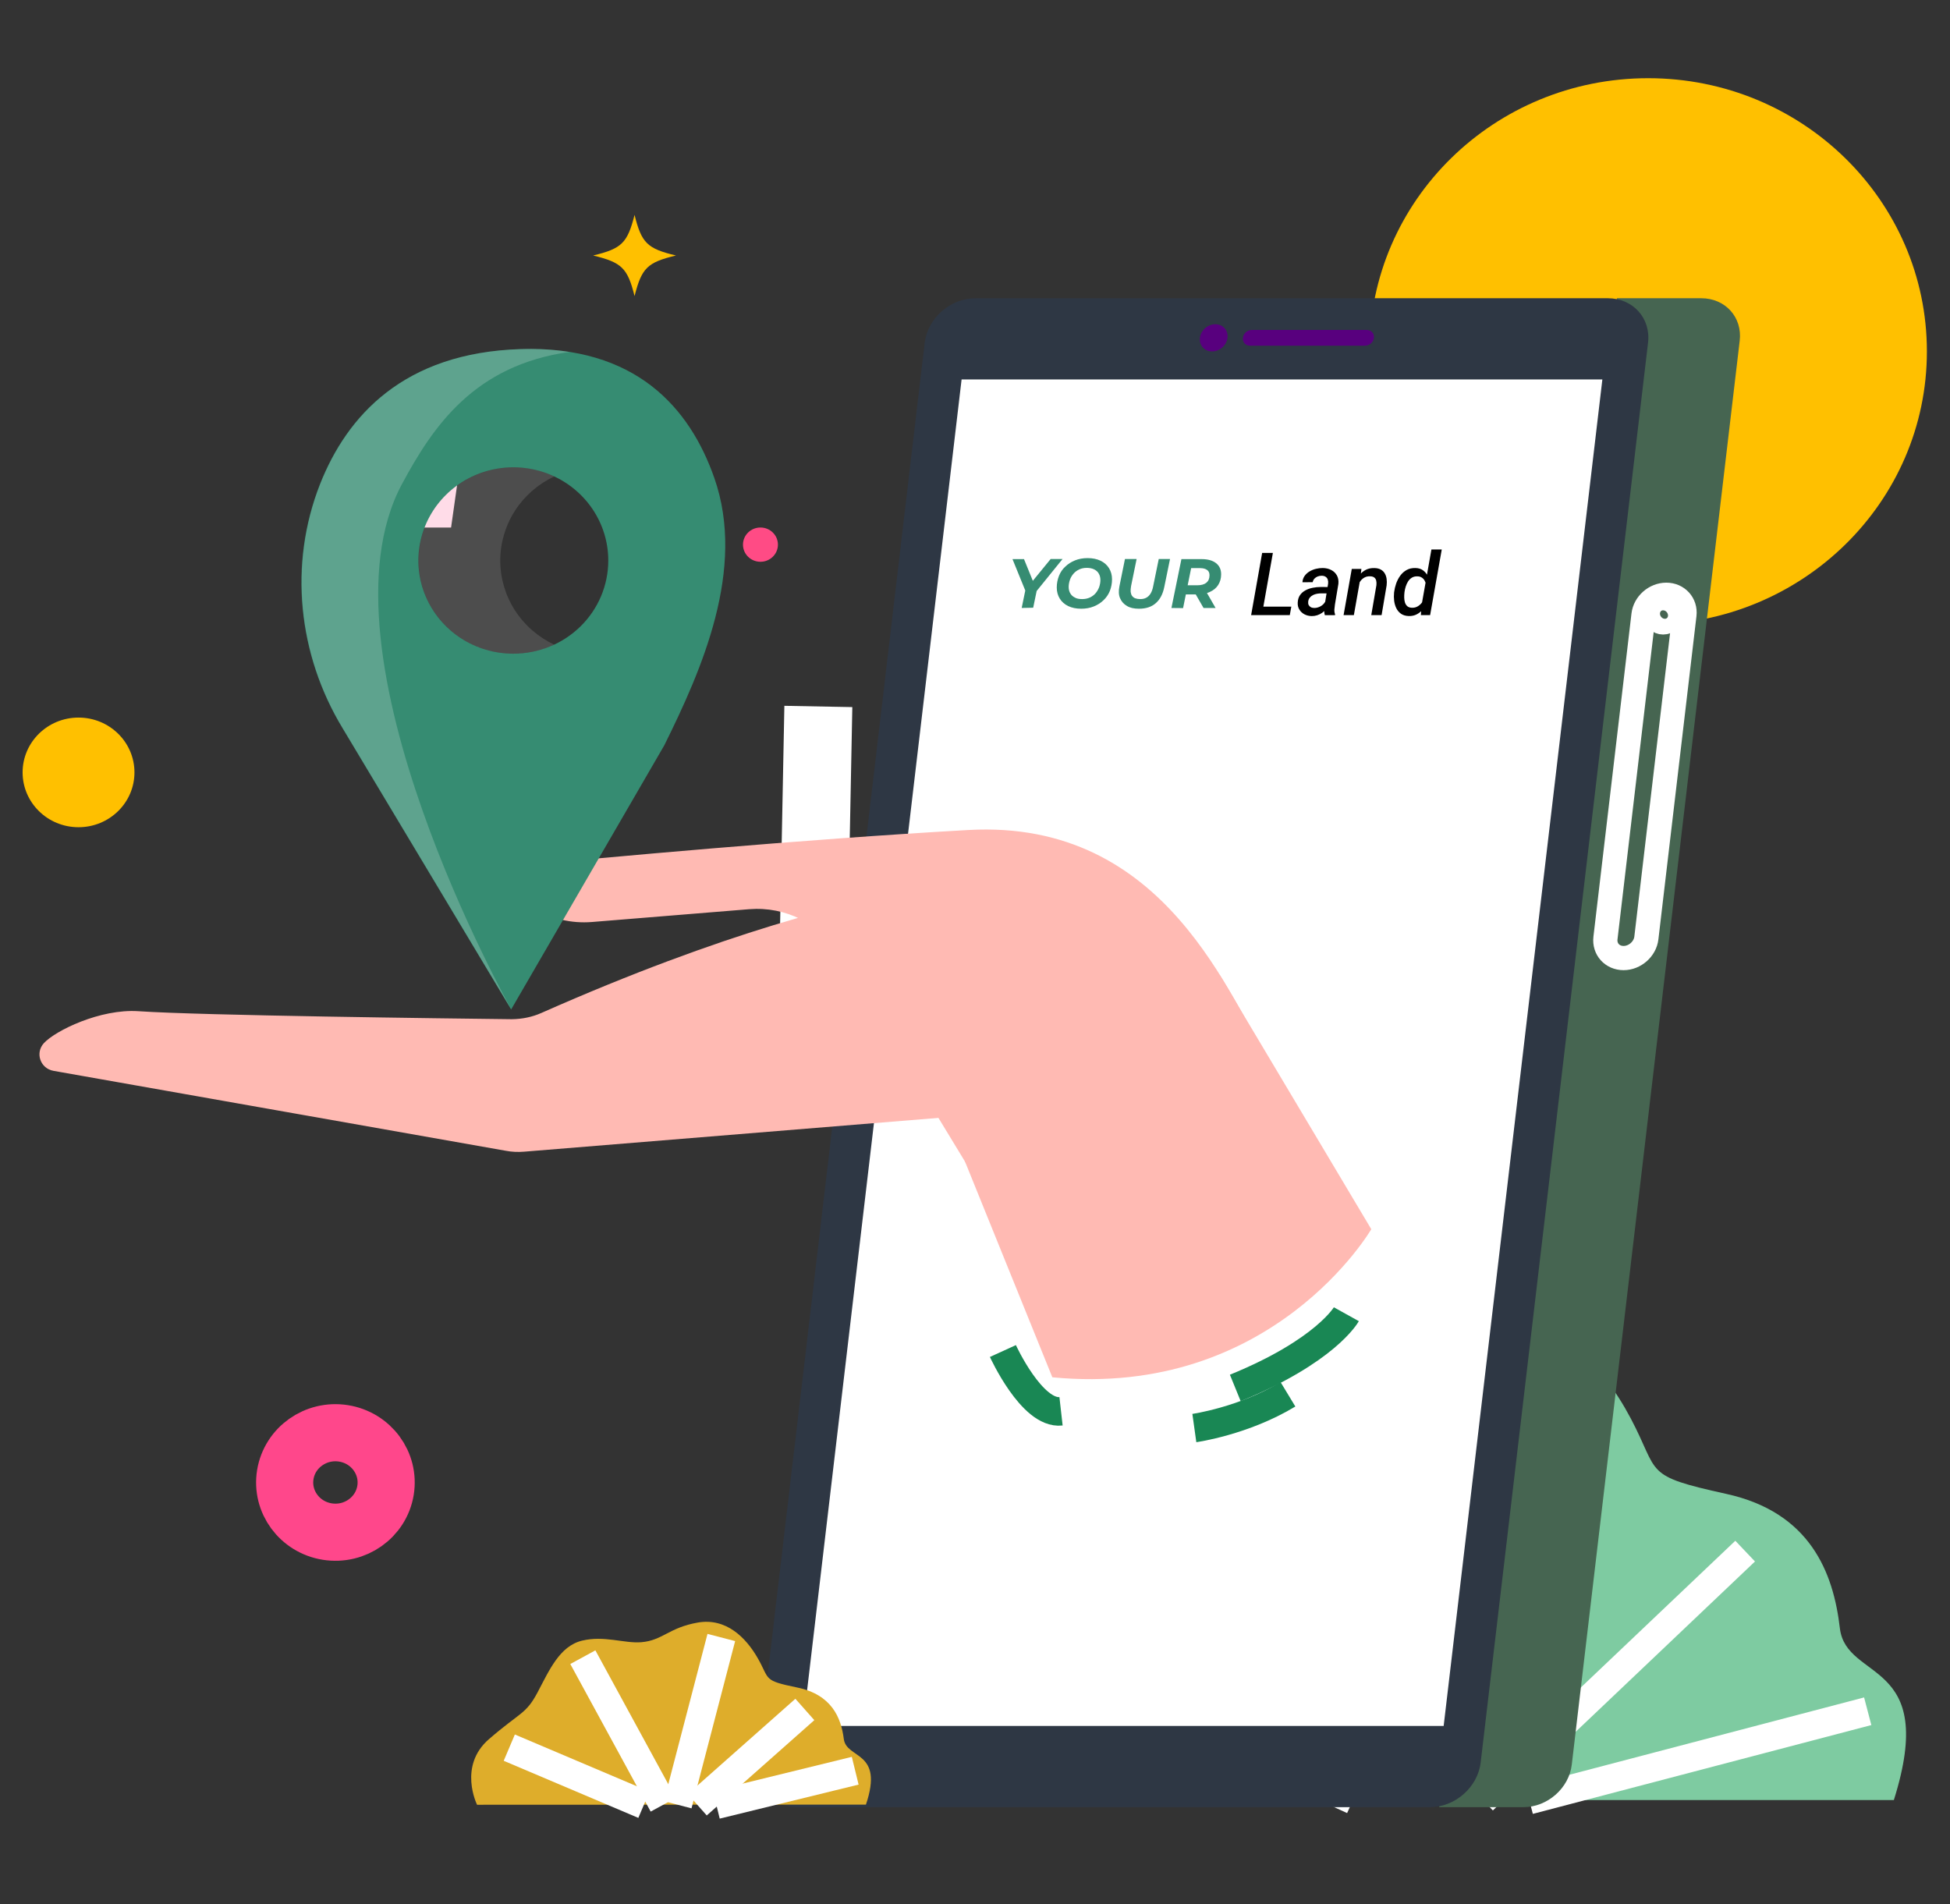 <svg width="128" height="125" viewBox="0 0 128 125" fill="none" xmlns="http://www.w3.org/2000/svg">
<rect x="0" y="0" width="128" height="125" fill="#333333" stroke="none"/>
<path d="M62.116 118.157C62.116 118.157 59.04 111.51 64.037 106.879C69.033 102.257 69.925 102.656 71.777 98.892C73.638 95.127 75.295 90.954 78.881 90.021C82.467 89.08 85.636 90.521 88.389 90.288C91.822 89.996 92.773 87.789 97.447 86.923C101.959 86.099 105.128 89.48 107.048 93.112C108.969 96.743 107.813 96.851 113.311 98.059C118.817 99.266 120.346 103.214 120.771 106.879C121.187 110.411 127.254 108.836 124.314 118.157H62.116Z" fill="#7ECBA1"/>
<path d="M101.196 89.481L94.203 118.157" stroke="white" stroke-width="1.875" stroke-miterlimit="10"/>
<path d="M114.554 101.816L97.348 118.158" stroke="white" stroke-width="1.875" stroke-miterlimit="10"/>
<path d="M122.599 112.327L100.379 118.157" stroke="white" stroke-width="1.875" stroke-miterlimit="10"/>
<path d="M79.019 92.853L91.892 118.157" stroke="white" stroke-width="1.875" stroke-miterlimit="10"/>
<path d="M67.266 108.362L88.814 118.157" stroke="white" stroke-width="1.875" stroke-miterlimit="10"/>
<path d="M108.189 40.997C118.292 40.997 126.483 32.969 126.483 23.065C126.483 13.161 118.292 5.133 108.189 5.133C98.085 5.133 89.894 13.161 89.894 23.065C89.894 32.969 98.085 40.997 108.189 40.997Z" fill="#FFC000"/>
<path d="M25.305 97.833C25.599 96.053 24.366 94.376 22.55 94.087C20.735 93.798 19.024 95.007 18.729 96.787C18.434 98.567 19.667 100.244 21.483 100.533C23.299 100.822 25.01 99.613 25.305 97.833Z" stroke="#FF478B" stroke-width="3.75" stroke-miterlimit="10"/>
<path d="M49.917 36.875C50.55 36.875 51.064 36.371 51.064 35.75C51.064 35.129 50.55 34.626 49.917 34.626C49.283 34.626 48.77 35.129 48.77 35.75C48.77 36.371 49.283 36.875 49.917 36.875Z" fill="#FF4B85"/>
<path d="M99.996 118.624H94.465L106.14 19.576H111.671C113.252 19.576 114.382 20.826 114.195 22.375L103.174 115.825C102.996 117.374 101.577 118.624 99.996 118.624Z" fill="#466551"/>
<path d="M52.353 118.624H93.861C95.51 118.624 96.997 117.316 97.192 115.7L108.179 22.5C108.374 20.884 107.185 19.576 105.536 19.576H64.028C62.38 19.576 60.893 20.884 60.697 22.5L49.711 115.7C49.524 117.316 50.705 118.624 52.353 118.624Z" fill="#2E3744"/>
<path d="M52.703 113.293H94.763L105.181 24.906H63.12L52.703 113.293Z" fill="white"/>
<path d="M106.574 62.887C107.313 62.887 107.984 62.295 108.069 61.571L110.567 40.357C110.652 39.632 110.117 39.041 109.378 39.041C108.638 39.041 107.967 39.632 107.882 40.357L105.384 61.571C105.299 62.295 105.826 62.887 106.574 62.887Z" stroke="white" stroke-width="1.59" stroke-miterlimit="10"/>
<path d="M108.699 40.34C108.665 40.631 108.877 40.856 109.166 40.856C109.455 40.856 109.727 40.623 109.753 40.34C109.786 40.048 109.574 39.823 109.285 39.823C108.996 39.823 108.733 40.048 108.699 40.34Z" stroke="white" stroke-width="1.59" stroke-miterlimit="10"/>
<path d="M82.053 22.691H89.598C89.896 22.691 90.159 22.458 90.185 22.175C90.219 21.883 90.006 21.658 89.717 21.658H82.172C81.875 21.658 81.611 21.891 81.586 22.175C81.552 22.466 81.756 22.691 82.053 22.691Z" fill="#58007E"/>
<path d="M78.764 22.175C78.705 22.667 79.062 23.067 79.563 23.067C80.064 23.067 80.515 22.667 80.574 22.175C80.634 21.684 80.277 21.284 79.775 21.284C79.274 21.284 78.815 21.684 78.764 22.175Z" fill="#58007E"/>
<path d="M30.501 28.339L29.609 34.627H25.344L26.253 28.247L30.501 28.339Z" fill="#FFD7E5"/>
<path d="M51.487 46.33L51.078 67.223L55.538 67.307L55.947 46.414L51.487 46.33Z" fill="white"/>
<path d="M82.995 70.865C83.471 70.824 83.734 70.307 83.479 69.908C80.743 65.71 76.631 53.749 63.562 54.482C52.465 55.107 39.677 56.29 33.984 56.84C32.999 56.931 32.701 58.197 33.542 58.705L35.021 59.613C36.168 60.313 37.511 60.629 38.853 60.521L49.177 59.68C51.565 59.488 53.859 60.638 55.082 62.653L64.786 78.62C64.913 78.828 65.143 78.945 65.389 78.919L82.995 70.865Z" fill="#FFBAB3"/>
<path d="M35.549 66.485C47.538 61.179 55.814 59.155 60.419 58.389C62.816 57.989 65.118 59.48 65.679 61.804L67.098 67.742C67.735 70.424 65.798 73.04 63.003 73.264L34.402 75.597C34.002 75.63 33.594 75.613 33.204 75.538L3.515 70.291C2.648 70.141 2.292 69.117 2.878 68.475C3.634 67.651 6.574 66.21 9.081 66.376C13.278 66.659 29.363 66.851 33.594 66.901C34.274 66.893 34.937 66.76 35.549 66.485Z" fill="#FFBAB3"/>
<path d="M80.08 64.019L90.013 80.686C90.013 80.686 83.547 91.805 69.077 90.406L63.324 76.196L80.08 64.019Z" fill="#FFBAB3"/>
<path d="M88.376 86.266C88.376 86.266 87.034 88.681 81.086 91.105" stroke="#198754" stroke-width="1.875" stroke-miterlimit="10"/>
<path d="M65.832 88.682C65.832 88.682 67.735 92.854 69.647 92.638" stroke="#198754" stroke-width="1.875" stroke-miterlimit="10"/>
<path d="M78.398 93.737C78.398 93.737 81.627 93.287 84.542 91.522" stroke="#198754" stroke-width="1.875" stroke-miterlimit="10"/>
<path d="M67.064 39.907L67.336 38.591L67.421 39.058L66.461 36.701H67.217L67.948 38.5H67.489L68.968 36.692H69.749L67.838 39.05L68.092 38.575L67.82 39.891L67.064 39.907Z" fill="#368C72"/>
<path d="M70.973 39.957C70.642 39.957 70.361 39.899 70.115 39.782C69.877 39.666 69.69 39.499 69.563 39.291C69.435 39.083 69.367 38.841 69.367 38.566C69.367 38.291 69.418 38.041 69.512 37.8C69.605 37.567 69.741 37.358 69.928 37.192C70.106 37.017 70.319 36.884 70.565 36.784C70.812 36.684 71.092 36.634 71.389 36.634C71.721 36.634 72.001 36.692 72.248 36.809C72.486 36.925 72.672 37.092 72.8 37.3C72.927 37.508 72.995 37.75 72.995 38.025C72.995 38.3 72.944 38.549 72.851 38.791C72.757 39.024 72.613 39.232 72.435 39.399C72.256 39.574 72.044 39.707 71.797 39.807C71.551 39.907 71.27 39.957 70.973 39.957ZM71.033 39.324C71.219 39.324 71.381 39.291 71.534 39.224C71.678 39.157 71.806 39.066 71.908 38.949C72.01 38.833 72.086 38.699 72.146 38.549C72.197 38.4 72.231 38.241 72.231 38.075C72.231 37.916 72.197 37.775 72.129 37.658C72.061 37.533 71.959 37.442 71.823 37.375C71.687 37.308 71.525 37.275 71.338 37.275C71.152 37.275 70.99 37.308 70.846 37.375C70.701 37.442 70.574 37.533 70.472 37.65C70.37 37.767 70.285 37.9 70.234 38.05C70.183 38.2 70.149 38.366 70.149 38.525C70.149 38.683 70.183 38.824 70.251 38.941C70.319 39.066 70.421 39.157 70.557 39.224C70.684 39.299 70.846 39.324 71.033 39.324Z" fill="#368C72"/>
<path d="M74.762 39.957C74.439 39.957 74.176 39.899 73.972 39.774C73.76 39.649 73.615 39.483 73.522 39.266C73.428 39.05 73.42 38.791 73.479 38.491L73.844 36.692H74.609L74.244 38.475C74.218 38.616 74.21 38.741 74.218 38.85C74.235 38.958 74.261 39.05 74.312 39.116C74.363 39.183 74.431 39.241 74.524 39.274C74.618 39.308 74.72 39.324 74.847 39.324C75 39.324 75.127 39.299 75.246 39.233C75.357 39.174 75.45 39.083 75.527 38.958C75.603 38.833 75.663 38.666 75.697 38.475L76.062 36.692H76.802L76.428 38.516C76.334 38.991 76.147 39.349 75.867 39.591C75.586 39.841 75.213 39.957 74.762 39.957Z" fill="#368C72"/>
<path d="M76.894 39.908L77.549 36.701H78.883C79.291 36.701 79.605 36.793 79.826 36.968C80.047 37.143 80.157 37.384 80.157 37.701C80.157 37.967 80.089 38.2 79.962 38.4C79.835 38.6 79.648 38.75 79.41 38.858C79.172 38.967 78.891 39.017 78.568 39.017H77.506L77.906 38.692L77.659 39.916L76.894 39.908ZM77.889 38.767L77.625 38.417H78.602C78.857 38.417 79.053 38.359 79.189 38.25C79.325 38.134 79.393 37.975 79.393 37.759C79.393 37.601 79.342 37.484 79.231 37.409C79.121 37.334 78.976 37.292 78.781 37.292H77.863L78.263 36.926L77.889 38.767ZM79.002 39.908L78.331 38.742H79.121L79.792 39.908H79.002Z" fill="#368C72"/>
<path d="M5.155 54.299C7.182 54.299 8.826 52.688 8.826 50.701C8.826 48.714 7.182 47.102 5.155 47.102C3.128 47.102 1.484 48.714 1.484 50.701C1.484 52.688 3.128 54.299 5.155 54.299Z" fill="#FFC000"/>
<path d="M44.372 16.771C42.494 17.221 42.12 17.587 41.653 19.436C41.194 17.595 40.82 17.229 38.934 16.771C40.811 16.321 41.185 15.954 41.653 14.105C42.111 15.954 42.485 16.321 44.372 16.771Z" fill="#FFC000"/>
<path d="M31.315 118.465C31.315 118.465 30.049 115.916 32.105 114.15C34.153 112.376 34.519 112.534 35.283 111.094C36.048 109.653 36.728 108.054 38.198 107.695C39.668 107.337 40.968 107.887 42.098 107.795C43.5 107.679 43.899 106.837 45.811 106.504C47.663 106.188 48.964 107.479 49.754 108.87C50.544 110.261 50.068 110.302 52.328 110.769C54.589 111.235 55.209 112.743 55.387 114.142C55.557 115.491 58.047 114.892 56.84 118.456L31.315 118.465Z" fill="#DEAD2B"/>
<path d="M47.348 107.486L44.484 118.464" stroke="white" stroke-width="1.875" stroke-miterlimit="10"/>
<path d="M52.831 112.21L45.77 118.465" stroke="white" stroke-width="1.875" stroke-miterlimit="10"/>
<path d="M56.137 116.231L47.02 118.464" stroke="white" stroke-width="1.875" stroke-miterlimit="10"/>
<path d="M38.258 108.778L43.535 118.465" stroke="white" stroke-width="1.875" stroke-miterlimit="10"/>
<path d="M33.43 114.716L42.267 118.464" stroke="white" stroke-width="1.875" stroke-miterlimit="10"/>
<path d="M84.763 39.82L84.663 40.378H82.629L82.729 39.82H84.763ZM83.553 36.295L82.829 40.378H82.125L82.849 36.295H83.553Z" fill="black"/>
<path d="M86.944 39.77L87.178 38.314C87.19 38.217 87.183 38.129 87.158 38.05C87.133 37.972 87.088 37.91 87.021 37.865C86.956 37.819 86.87 37.794 86.763 37.792C86.668 37.791 86.578 37.806 86.494 37.84C86.41 37.872 86.339 37.92 86.28 37.983C86.222 38.047 86.184 38.124 86.165 38.216L85.493 38.219C85.504 38.06 85.552 37.921 85.636 37.804C85.722 37.684 85.829 37.586 85.959 37.509C86.091 37.431 86.232 37.374 86.383 37.338C86.535 37.301 86.684 37.283 86.829 37.285C87.039 37.288 87.225 37.332 87.387 37.417C87.549 37.501 87.672 37.62 87.756 37.773C87.842 37.926 87.874 38.111 87.853 38.328L87.627 39.68C87.61 39.787 87.598 39.896 87.59 40.008C87.584 40.118 87.6 40.225 87.636 40.328L87.63 40.378L86.963 40.381C86.935 40.282 86.921 40.181 86.921 40.078C86.921 39.974 86.928 39.871 86.944 39.77ZM87.255 38.533L87.187 38.951L86.74 38.948C86.649 38.948 86.554 38.956 86.457 38.973C86.362 38.99 86.272 39.019 86.188 39.06C86.104 39.101 86.034 39.157 85.976 39.228C85.919 39.298 85.884 39.385 85.871 39.489C85.861 39.573 85.871 39.646 85.899 39.708C85.93 39.768 85.975 39.816 86.036 39.851C86.097 39.887 86.17 39.905 86.254 39.907C86.366 39.909 86.477 39.888 86.586 39.843C86.696 39.798 86.792 39.734 86.872 39.652C86.954 39.568 87.01 39.471 87.041 39.363L87.221 39.666C87.179 39.78 87.12 39.885 87.044 39.98C86.969 40.075 86.882 40.158 86.783 40.227C86.684 40.296 86.575 40.349 86.457 40.387C86.341 40.424 86.221 40.442 86.097 40.44C85.925 40.436 85.768 40.398 85.627 40.325C85.486 40.25 85.374 40.147 85.293 40.014C85.21 39.881 85.174 39.728 85.184 39.554C85.193 39.357 85.244 39.194 85.335 39.063C85.429 38.93 85.548 38.825 85.693 38.749C85.84 38.67 86 38.614 86.174 38.581C86.347 38.547 86.519 38.53 86.689 38.53L87.255 38.533Z" fill="black"/>
<path d="M89.284 38.031L88.869 40.378H88.194L88.732 37.344H89.364L89.284 38.031ZM89.047 38.749L88.841 38.752C88.863 38.57 88.908 38.392 88.975 38.216C89.044 38.038 89.134 37.879 89.247 37.739C89.359 37.597 89.496 37.485 89.656 37.403C89.818 37.32 90.005 37.282 90.217 37.288C90.385 37.291 90.524 37.324 90.635 37.386C90.747 37.447 90.834 37.531 90.895 37.635C90.958 37.74 90.999 37.86 91.018 37.994C91.037 38.129 91.038 38.27 91.021 38.418L90.689 40.378H90.011L90.349 38.41C90.36 38.301 90.356 38.204 90.337 38.118C90.318 38.03 90.276 37.961 90.211 37.91C90.146 37.858 90.053 37.831 89.931 37.829C89.797 37.825 89.68 37.849 89.579 37.902C89.478 37.954 89.391 38.026 89.318 38.118C89.246 38.208 89.187 38.307 89.141 38.418C89.097 38.528 89.066 38.639 89.047 38.749Z" fill="black"/>
<path d="M93.316 39.711L93.96 36.07H94.638L93.874 40.378H93.267L93.316 39.711ZM91.507 38.917L91.513 38.858C91.538 38.671 91.583 38.484 91.647 38.297C91.714 38.11 91.804 37.939 91.916 37.784C92.031 37.629 92.17 37.505 92.334 37.414C92.5 37.322 92.695 37.279 92.918 37.285C93.112 37.29 93.275 37.34 93.404 37.433C93.534 37.527 93.635 37.648 93.708 37.795C93.782 37.943 93.833 38.103 93.859 38.275C93.886 38.445 93.895 38.611 93.885 38.774L93.862 38.965C93.832 39.137 93.78 39.311 93.708 39.486C93.635 39.662 93.541 39.823 93.424 39.969C93.31 40.115 93.173 40.231 93.012 40.317C92.854 40.403 92.673 40.443 92.469 40.437C92.265 40.43 92.096 40.379 91.962 40.286C91.829 40.191 91.726 40.068 91.653 39.918C91.581 39.767 91.534 39.604 91.513 39.43C91.492 39.255 91.49 39.084 91.507 38.917ZM92.194 38.853L92.188 38.911C92.177 39.009 92.172 39.112 92.174 39.223C92.176 39.333 92.191 39.439 92.22 39.54C92.25 39.639 92.301 39.721 92.371 39.787C92.444 39.852 92.545 39.888 92.675 39.893C92.825 39.899 92.959 39.865 93.075 39.792C93.194 39.719 93.292 39.624 93.37 39.506C93.448 39.388 93.504 39.263 93.536 39.13L93.616 38.617C93.622 38.523 93.615 38.431 93.596 38.339C93.579 38.248 93.547 38.164 93.502 38.09C93.456 38.015 93.395 37.954 93.319 37.907C93.244 37.859 93.153 37.834 93.047 37.832C92.906 37.826 92.783 37.854 92.68 37.916C92.579 37.977 92.495 38.06 92.429 38.163C92.364 38.266 92.312 38.378 92.274 38.499C92.236 38.621 92.209 38.739 92.194 38.853Z" fill="black"/>
<path d="M46.89 31.378C45.279 26.767 41.727 22.682 34.177 22.914C26.482 23.15 22.768 27.313 21.003 31.777C18.934 37.038 19.549 42.959 22.487 47.805L33.551 66.263L43.606 48.921C46.055 43.976 48.986 37.366 46.89 31.378ZM33.696 42.909C32.464 42.909 31.258 42.55 30.233 41.878C29.209 41.206 28.41 40.25 27.938 39.132C27.466 38.015 27.343 36.785 27.584 35.598C27.825 34.412 28.418 33.322 29.29 32.467C30.162 31.611 31.273 31.029 32.482 30.793C33.691 30.557 34.944 30.679 36.083 31.142C37.221 31.605 38.194 32.389 38.879 33.395C39.564 34.402 39.929 35.584 39.928 36.794C39.928 37.597 39.767 38.393 39.454 39.135C39.141 39.877 38.682 40.551 38.103 41.118C37.524 41.686 36.837 42.137 36.081 42.444C35.325 42.751 34.514 42.909 33.696 42.909Z" fill="#368C72"/>
<path opacity="0.2" d="M26.384 31.778C28.435 27.957 31.141 23.98 37.385 23.099C36.329 22.937 35.26 22.876 34.193 22.915C26.498 23.151 22.784 27.313 21.019 31.778C18.949 37.039 19.564 42.959 22.502 47.806L33.567 66.264C33.567 66.264 20.4 42.91 26.384 31.778Z" fill="white"/>
<path opacity="0.13" d="M32.837 36.795C32.837 35.64 33.17 34.509 33.797 33.532C34.424 32.554 35.32 31.771 36.382 31.273C35.432 30.828 34.383 30.627 33.332 30.688C32.282 30.75 31.264 31.071 30.374 31.622C29.485 32.173 28.751 32.937 28.243 33.841C27.735 34.745 27.469 35.761 27.469 36.794C27.469 37.827 27.735 38.843 28.243 39.747C28.751 40.652 29.485 41.415 30.374 41.966C31.264 42.518 32.282 42.839 33.332 42.9C34.383 42.961 35.432 42.76 36.382 42.316C35.321 41.818 34.424 41.035 33.797 40.058C33.17 39.081 32.837 37.95 32.837 36.795Z" fill="white"/>
</svg>
